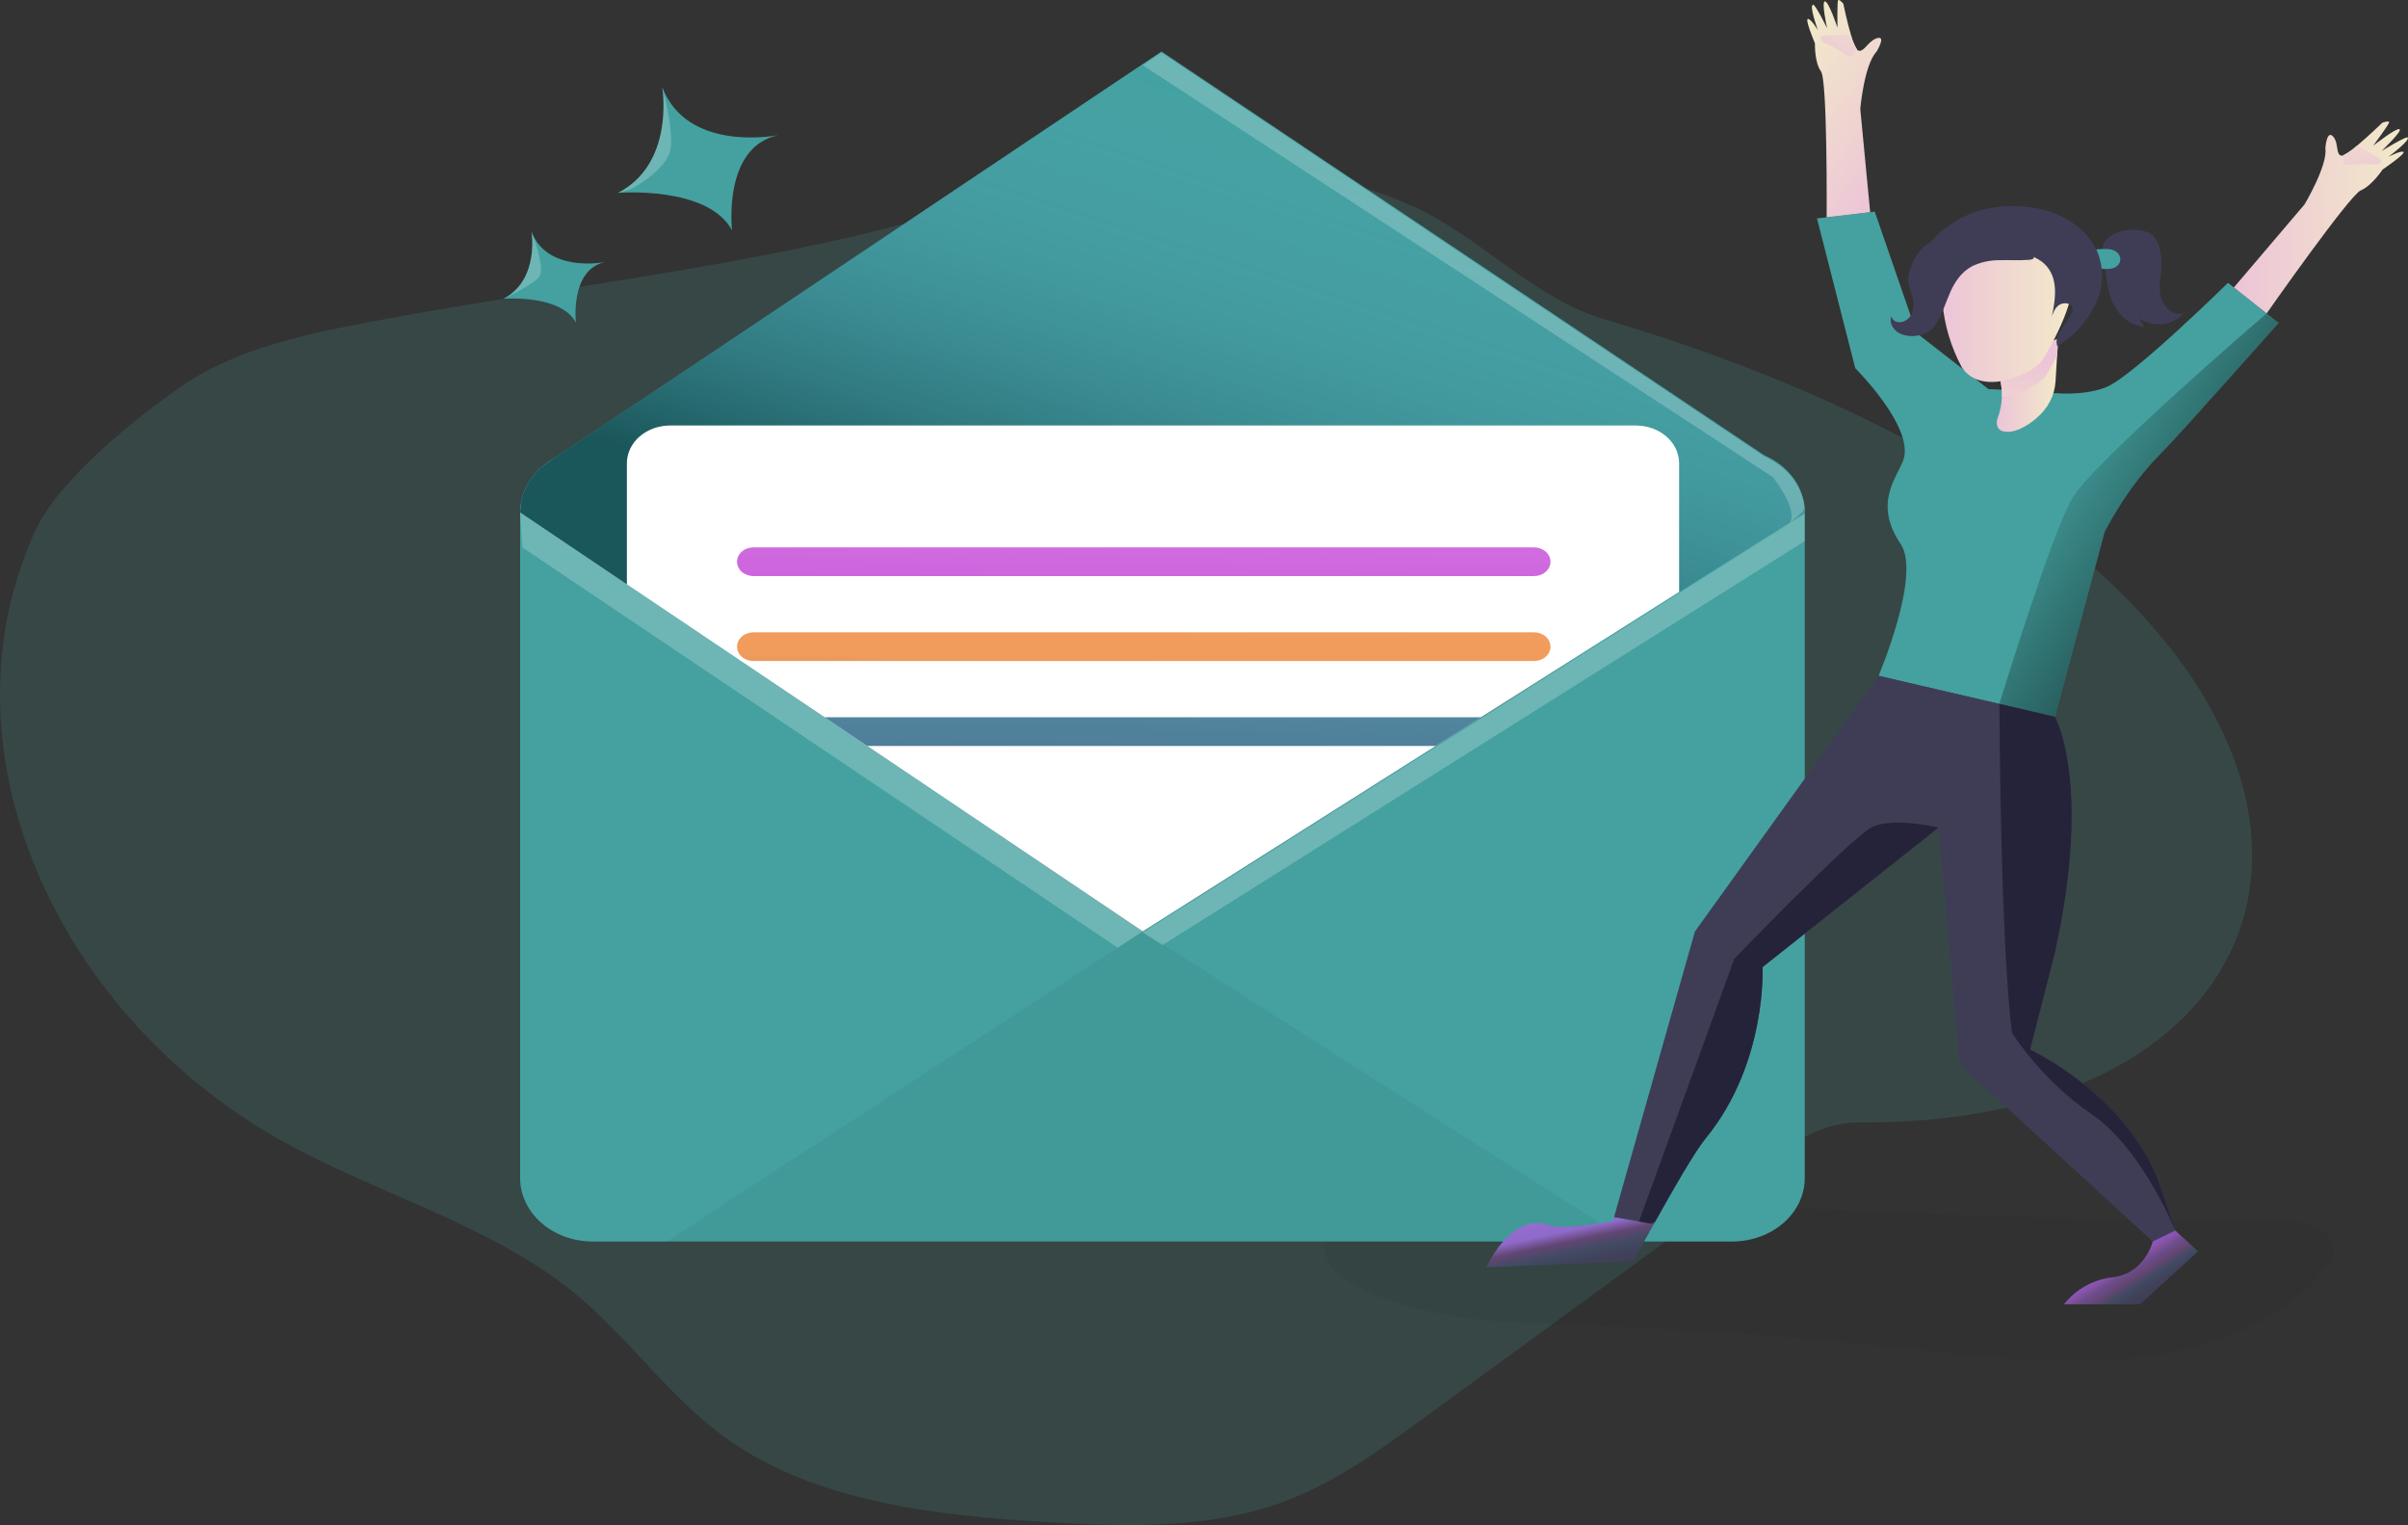 <svg width="319" height="202" viewBox="0 0 319 202" fill="none" xmlns="http://www.w3.org/2000/svg">
<rect x="0" y="0" width="319" height="202" fill="#333333" stroke="none"/>
<g clip-path="url(#clip0_415_877)">
<path opacity="0.18" d="M50.851 42.295C41.425 44.041 31.626 45.935 24.058 51.15C17.668 55.548 7.711 63.669 4.694 70.267C-8.087 98.138 6.363 132.051 34.411 149.395C47.602 157.553 64.042 161.502 75.897 171.104C83.395 177.178 88.647 185.217 96.625 190.8C108.283 198.951 124.022 200.755 138.917 201.628C149.266 202.24 160.017 202.504 169.618 199.066C176.558 196.583 182.437 192.323 188.208 188.124L226.437 160.233C232.58 155.757 238.323 148.627 246.321 148.675C318.303 149.125 323.156 75.116 212.681 42.335C202.944 39.446 196.267 31.413 187.12 27.295C168.224 18.786 146.477 21.543 127.419 27.431C103.221 34.925 75.963 37.629 50.851 42.295Z" fill="#44A1A0"/>
<path opacity="0.05" d="M301.727 161.688C304.74 161.732 308.621 162.388 309.085 164.987C309.337 166.34 308.45 167.657 307.49 168.75C301.483 175.608 291.529 179.076 281.708 180.007C271.886 180.937 261.987 179.635 252.181 178.579C238.011 177.049 223.785 176.034 209.501 175.534C199.346 175.175 188.665 174.952 179.92 170.431C178.297 169.595 176.702 168.55 175.923 167.048C174.374 164.06 176.822 160.423 180.183 158.971C183.545 157.519 187.495 157.662 191.244 157.837C228.06 159.57 264.849 161.688 301.727 161.688Z" fill="#000405"/>
<path d="M301.855 42.769C301.855 42.769 288.753 57.572 286.266 60.052C281.731 64.559 278.807 70.47 278.807 70.47L272.223 94.947L264.864 93.231L248.865 89.509C248.865 89.509 254.551 76.131 251.797 72.07C248.126 66.657 251.302 63.273 252.138 60.949C253.687 56.641 245.775 48.768 245.775 48.768L240.705 28.93L248.358 28.036L253.912 44.119L263.428 51.539L270.205 51.853C270.205 51.853 275.317 52.774 279.035 51.272C282.591 49.83 295.151 37.456 295.151 37.456L300.274 41.517L301.855 42.769ZM239.086 67.871V156.034C239.086 157.139 238.836 158.232 238.352 159.253C237.868 160.273 237.158 161.2 236.264 161.981C235.369 162.762 234.308 163.381 233.139 163.803C231.971 164.226 230.719 164.443 229.454 164.442H78.531C77.266 164.442 76.014 164.225 74.846 163.802C73.677 163.379 72.616 162.759 71.722 161.977C70.828 161.196 70.118 160.268 69.635 159.247C69.151 158.226 68.902 157.132 68.903 156.027V67.871C68.902 66.766 69.15 65.672 69.634 64.651C70.117 63.63 70.826 62.702 71.72 61.92C72.615 61.139 73.676 60.519 74.845 60.096C76.014 59.673 77.266 59.456 78.531 59.456H229.454C230.719 59.456 231.972 59.674 233.14 60.097C234.309 60.52 235.371 61.14 236.265 61.921C237.16 62.702 237.869 63.63 238.353 64.651C238.837 65.672 239.086 66.766 239.086 67.871Z" fill="#44A1A0"/>
<path d="M236.476 62.146H71.254L72.594 61.25C72.656 61.203 72.72 61.159 72.787 61.118L151.384 8.483L153.867 6.821L233.831 60.377L236.476 62.146Z" fill="#44A1A0"/>
<path d="M239.086 67.871L237.076 69.14L222.441 78.401L151.384 123.366L83.047 77.386L68.903 67.871L69.085 66.237C69.43 64.705 70.259 63.288 71.478 62.146C71.821 61.821 72.194 61.521 72.594 61.25C72.656 61.203 72.72 61.159 72.787 61.118C74.446 60.036 76.461 59.454 78.531 59.456H229.454C231.848 59.458 234.155 60.236 235.926 61.642C237.698 63.047 238.808 64.978 239.04 67.059C239.071 67.329 239.087 67.6 239.086 67.871Z" fill="#44A1A0"/>
<path opacity="0.61" d="M72.594 61.243C72.196 61.516 71.823 61.816 71.478 62.139H71.254L72.594 61.243Z" fill="url(#paint0_linear_415_877)"/>
<path opacity="0.61" d="M239.086 67.871L237.076 69.144L222.441 78.401L151.384 123.366L83.047 77.389L68.903 67.871L69.085 66.24C69.43 64.707 70.259 63.289 71.478 62.146C71.823 61.822 72.196 61.523 72.594 61.25L72.787 61.121L151.384 8.483L153.867 6.821L233.831 60.377C235.273 61.018 236.506 61.967 237.417 63.136C238.327 64.305 238.886 65.655 239.04 67.063C239.071 67.331 239.087 67.601 239.086 67.871Z" fill="url(#paint1_linear_415_877)"/>
<path d="M222.441 61.358V78.404L196.217 94.984L190.202 98.801L151.384 123.365L114.874 98.801L109.224 94.998L83.047 77.403V61.358C83.047 60.032 83.65 58.761 84.722 57.824C85.795 56.887 87.25 56.36 88.767 56.36H216.724C218.241 56.361 219.695 56.888 220.767 57.825C221.838 58.762 222.441 60.033 222.441 61.358Z" fill="white"/>
<path d="M203.223 76.303H99.817C99.239 76.303 98.686 76.103 98.278 75.746C97.869 75.39 97.64 74.906 97.64 74.402C97.64 74.152 97.696 73.905 97.806 73.674C97.915 73.443 98.075 73.234 98.278 73.057C98.48 72.88 98.719 72.74 98.984 72.645C99.248 72.549 99.531 72.5 99.817 72.5H203.223C203.509 72.5 203.792 72.549 204.056 72.645C204.32 72.74 204.56 72.88 204.762 73.057C204.964 73.234 205.125 73.443 205.234 73.674C205.344 73.905 205.4 74.152 205.4 74.402C205.4 74.906 205.17 75.39 204.762 75.746C204.354 76.103 203.8 76.303 203.223 76.303Z" fill="url(#paint2_linear_415_877)"/>
<path d="M203.223 87.554H99.817C99.239 87.554 98.686 87.353 98.278 86.997C97.869 86.64 97.64 86.156 97.64 85.652C97.64 85.148 97.869 84.664 98.278 84.307C98.686 83.951 99.239 83.751 99.817 83.751H203.223C203.8 83.751 204.354 83.951 204.762 84.307C205.17 84.664 205.4 85.148 205.4 85.652C205.4 86.156 205.17 86.64 204.762 86.997C204.354 87.353 203.8 87.554 203.223 87.554Z" fill="url(#paint3_linear_415_877)"/>
<path d="M196.217 94.998L190.202 98.801H114.874L109.22 94.998H196.217Z" fill="url(#paint4_linear_415_877)"/>
<path opacity="0.05" d="M151.384 123.365L88.31 164.449H215.76L151.384 123.365Z" fill="#000405"/>
<path d="M96.978 30.52C93.802 24.568 81.873 25.546 81.873 25.546C89.232 21.753 87.822 12.12 87.733 11.552C90.951 19.95 102.063 18.095 103.058 17.913C95.68 19.503 96.978 30.52 96.978 30.52ZM76.296 42.731C74.279 38.949 66.692 39.571 66.692 39.571C71.494 37.077 70.406 30.659 70.406 30.659V30.696C72.466 36.005 79.515 34.827 80.142 34.712C75.471 35.727 76.296 42.731 76.296 42.731Z" fill="#44A1A0"/>
<path d="M279.454 31.366C280.389 30.709 281.572 30.383 282.769 30.452C283.645 30.421 284.502 30.68 285.17 31.176C285.684 31.681 286.011 32.31 286.107 32.98C286.296 33.81 286.368 34.658 286.32 35.504C286.235 37.057 285.774 38.701 286.541 40.106C286.724 40.439 286.97 40.743 287.269 41.006C287.616 41.345 288.098 41.554 288.617 41.591C288.875 41.601 289.128 41.53 289.331 41.391C289.535 41.252 289.674 41.054 289.725 40.833C289.467 41.335 289.081 41.778 288.596 42.128C288.111 42.479 287.541 42.728 286.929 42.855C286.317 42.983 285.679 42.987 285.066 42.865C284.452 42.744 283.878 42.502 283.389 42.156L284.062 43.35C283.505 43.224 282.964 43.045 282.451 42.816C280.805 42.034 279.884 40.447 279.446 38.843C279.059 37.372 278.981 35.852 278.617 34.374C278.334 33.24 278.404 32.185 279.454 31.366Z" fill="#3F3D56"/>
<path d="M278.958 32.99C279.292 32.98 279.626 33.025 279.942 33.122C280.203 33.217 280.43 33.373 280.598 33.573C280.765 33.773 280.866 34.009 280.891 34.255C280.905 34.503 280.836 34.75 280.693 34.964C280.55 35.179 280.339 35.352 280.085 35.463C279.754 35.582 279.397 35.637 279.039 35.622C278.714 35.622 278.385 35.622 278.059 35.595C277.966 35.596 277.875 35.576 277.792 35.538C277.709 35.478 277.646 35.4 277.61 35.311C277.398 34.943 277.238 34.553 277.134 34.151C276.867 32.905 277.827 32.98 278.958 32.99Z" fill="#44A1A0"/>
<path d="M272.657 44.87C272.657 44.87 272.595 45.847 272.517 47.12C272.451 48.192 272.37 49.488 272.304 50.564C272.191 52.384 271.297 54.1 269.799 55.369C268.923 56.151 266.836 57.609 265.244 57.091C264.469 56.841 264.442 55.988 264.605 55.477C264.963 54.546 265.163 53.573 265.198 52.591C265.223 51.796 265.141 51.001 264.954 50.222C263.954 48.047 272.657 44.87 272.657 44.87Z" fill="url(#paint5_linear_415_877)"/>
<path d="M272.657 44.87C272.657 44.87 272.595 45.847 272.517 47.12C271.905 48.311 271.332 49.282 271.019 49.766C270.387 50.744 267.792 52.283 265.209 52.591C265.235 51.796 265.153 51.001 264.965 50.222C263.954 48.047 272.657 44.87 272.657 44.87Z" fill="url(#paint6_linear_415_877)"/>
<path d="M265.077 31.914C263.937 31.975 262.823 32.24 261.805 32.693C260.787 33.146 259.886 33.777 259.16 34.548C258.433 35.318 257.896 36.211 257.581 37.171C257.267 38.13 257.182 39.136 257.332 40.126C257.59 43.082 258.459 45.973 259.896 48.659C262.607 52.72 269.477 49.38 270.565 47.709C271.654 46.037 275.829 38.498 274.074 36.363C272.866 34.922 269.516 31.758 265.077 31.914Z" fill="url(#paint7_linear_415_877)"/>
<path d="M262.638 27.789C265.552 27.046 268.662 27.125 271.522 28.016C274.338 28.95 276.766 30.872 277.839 33.332C278.762 35.611 278.673 38.11 277.591 40.336C276.501 42.543 274.764 44.46 272.556 45.895C271.987 44.372 273.741 43.019 274.423 41.533C274.581 41.259 274.615 40.943 274.52 40.647C274.272 40.096 273.327 40.035 272.788 40.393C272.25 40.752 272.014 41.358 271.816 41.923C272.339 39.503 272.726 36.661 270.767 34.888C269.605 33.839 267.85 33.447 266.177 33.433C264.641 33.429 263.12 33.701 261.708 34.231C260.297 34.761 259.024 35.539 257.971 36.516C257.355 37.094 256.48 37.805 255.697 37.406C255.454 37.26 255.263 37.057 255.147 36.82C252.835 32.821 258.908 28.683 262.638 27.789Z" fill="#3F3D56"/>
<path d="M266.379 32.259C264.442 31.515 262.409 30.906 260.306 30.906C258.203 30.906 256.023 31.528 254.632 32.909C253.906 33.678 253.378 34.575 253.083 35.538C252.85 36.14 252.757 36.778 252.812 37.412C252.896 37.872 253.026 38.325 253.199 38.766C253.563 39.862 253.718 41.134 252.924 42.055C252.777 42.238 252.584 42.39 252.36 42.499C252.136 42.608 251.887 42.671 251.631 42.684C251.374 42.688 251.125 42.61 250.93 42.465C250.734 42.32 250.606 42.117 250.57 41.895C250.229 42.738 250.786 43.726 251.673 44.169C252.13 44.373 252.631 44.489 253.143 44.51C253.655 44.532 254.167 44.458 254.644 44.294C255.045 44.184 255.417 44.006 255.74 43.77C256.059 43.502 256.321 43.187 256.514 42.84C257.324 41.557 257.731 40.133 258.335 38.749C258.939 37.365 259.814 36.042 261.243 35.264C262.376 34.724 263.648 34.447 264.938 34.462C266.22 34.425 267.51 34.516 268.788 34.414C270.066 34.313 269.14 33.65 268.59 33.301C267.896 32.888 267.155 32.539 266.379 32.259Z" fill="#3F3D56"/>
<path d="M318.396 20.129C318.725 20.352 315.642 22.45 315.642 22.45C315.642 22.45 314.201 24.619 312.738 25.221C311.274 25.823 300.274 41.513 300.274 41.513L295.933 38.075L305.298 27.069C305.298 27.069 308.396 21.882 308.051 19.625C308.051 19.625 308.237 16.959 309.171 18.197C309.829 19.08 309.407 20.471 310.185 20.62C310.271 20.626 310.358 20.61 310.433 20.572C311.079 20.23 311.671 19.816 312.195 19.341C313.744 18.051 315.596 16.258 315.596 16.258C315.596 16.258 316.61 15.883 316.483 16.258C316.355 16.634 314.492 19.168 314.387 19.303C314.562 19.165 317.42 16.935 317.873 17.107C318.326 17.28 315.658 19.848 315.503 19.997C315.669 19.895 318.717 18.041 318.946 18.207C319.376 18.522 316.622 20.609 316.394 20.768C316.568 20.687 318.082 19.912 318.396 20.129Z" fill="url(#paint8_linear_415_877)"/>
<path d="M315.127 21.736C314.896 21.802 314.651 21.819 314.411 21.787C313.63 21.735 312.846 21.724 312.064 21.753C311.537 21.773 310.449 22.091 310.422 21.378C310.422 21.188 310.476 21.002 310.464 20.812C310.464 20.731 310.441 20.65 310.425 20.569C311.071 20.226 311.663 19.812 312.188 19.337C312.425 19.406 312.649 19.506 312.854 19.631C313.37 19.922 313.879 20.21 314.38 20.494C314.651 20.65 314.922 20.806 315.181 20.975C315.296 21.038 315.388 21.128 315.445 21.235C315.47 21.338 315.451 21.446 315.393 21.538C315.335 21.63 315.24 21.7 315.127 21.736Z" fill="url(#paint9_linear_415_877)"/>
<path d="M239.501 2.511C239.082 2.551 240.438 5.752 240.438 5.752C240.438 5.752 240.353 8.259 241.232 9.444C242.111 10.628 241.987 28.781 241.987 28.781L247.75 28.104L246.441 14.431C246.441 14.431 246.941 8.598 248.594 6.842C248.594 6.842 250.043 4.49 248.505 5.113C247.413 5.559 246.929 6.933 246.182 6.703C246.103 6.669 246.04 6.615 246 6.547C245.648 5.961 245.387 5.336 245.225 4.69C244.679 2.879 244.199 0.504 244.199 0.504C244.199 0.504 243.579 -0.274 243.478 0.102C243.378 0.477 243.412 3.485 243.416 3.658C243.35 3.465 242.274 0.244 241.77 0.186C241.267 0.129 241.999 3.536 242.045 3.732C241.96 3.57 240.496 0.592 240.194 0.626C239.64 0.697 240.74 3.749 240.821 3.976C240.713 3.827 239.896 2.477 239.501 2.511Z" fill="url(#paint10_linear_415_877)"/>
<path d="M241.298 5.383C241.455 5.544 241.652 5.67 241.875 5.752C242.57 6.069 243.242 6.421 243.889 6.808C244.326 7.068 245.051 7.847 245.512 7.244C245.635 7.089 245.694 6.906 245.817 6.747C245.874 6.68 245.935 6.615 246 6.554C245.648 5.968 245.387 5.343 245.225 4.696C244.982 4.646 244.731 4.628 244.481 4.642L242.665 4.673C242.34 4.673 242.014 4.673 241.689 4.71C241.551 4.709 241.416 4.745 241.302 4.811C241.222 4.89 241.178 4.992 241.178 5.097C241.177 5.202 241.22 5.303 241.298 5.383Z" fill="url(#paint11_linear_415_877)"/>
<path d="M219.079 162.145C217.53 164.909 216.403 167.058 216.403 167.058L196.91 167.87C196.91 167.87 200.14 160.402 205.396 162.331C207.174 162.981 213.614 161.759 213.614 161.759L213.816 161.194L219.079 162.145Z" fill="url(#paint12_linear_415_877)"/>
<path d="M288.164 162.981L285.178 164.442L259.617 140.967L256.797 109.628L233.49 128.099C233.49 128.099 234.114 140.818 225.965 150.769C224.505 152.552 221.534 157.733 219.288 161.779C219.218 161.905 219.149 162.033 219.083 162.158L218.645 162.08L217.123 161.803L213.82 161.208L224.532 123.379L248.873 89.523L264.872 93.245L272.231 94.96C272.231 94.96 277.196 103.653 272.231 126.15L268.939 139.028C268.939 139.028 282.207 145.21 286.297 157.438L288.16 162.974L288.164 162.981Z" fill="#3F3D56"/>
<path d="M288.164 162.98L291.196 165.752L283.501 172.762H273.431C273.431 172.762 275.577 169.666 279.868 169.176C284.159 168.685 285.186 164.439 285.186 164.439L288.164 162.98Z" fill="url(#paint13_linear_415_877)"/>
<path opacity="0.22" d="M83.581 25.059L81.881 25.546C89.24 21.753 87.83 12.12 87.741 11.552C87.857 12.008 89.569 18.366 88.635 20.454C87.47 23.062 83.581 25.059 83.581 25.059ZM71.42 36.692C70.522 37.778 66.951 39.453 66.707 39.564C71.509 37.071 70.421 30.652 70.421 30.652V30.689C70.611 31.129 72.296 35.629 71.42 36.692Z" fill="white"/>
<path opacity="0.22" d="M69.189 72.5L148.069 125.524L151.384 123.366L68.903 67.871L69.189 72.5Z" fill="white"/>
<path opacity="0.22" d="M153.995 125.182L239.086 71.674V68.024L151.384 123.514L153.995 125.182Z" fill="white"/>
<path opacity="0.22" d="M239.04 67.212L238.808 67.78L237.076 69.292C238.292 67.459 234.857 63.202 234.857 63.202L233.486 62.305L229.369 59.599L151.384 8.635L153.867 6.974L233.831 60.526C235.272 61.168 236.505 62.117 237.416 63.286C238.326 64.454 238.885 65.805 239.04 67.212Z" fill="white"/>
<path opacity="0.61" d="M301.855 42.769C301.855 42.769 288.753 57.572 286.266 60.052C281.731 64.559 278.807 70.47 278.807 70.47L272.223 94.947L264.864 93.231C264.864 93.231 271.735 70.788 274.496 66.024C277.258 61.26 300.267 41.513 300.267 41.513L301.855 42.769Z" fill="url(#paint14_linear_415_877)"/>
<path d="M288.16 162.974C288.024 162.635 283.652 152.024 277.087 147.575C270.422 143.055 266.549 136.815 266.549 136.815C264.981 124.837 264.872 93.231 264.872 93.231L272.231 94.947C272.231 94.947 277.196 103.639 272.231 126.137L268.939 139.015C268.939 139.015 282.207 145.21 286.297 157.438L288.16 162.974ZM233.49 128.092C233.49 128.092 234.114 140.811 225.965 150.762C224.505 152.546 221.534 157.726 219.288 161.773L218.645 162.074L217.123 161.796L229.757 126.983C229.757 126.983 245.058 111.144 247.859 109.628C250.659 108.112 256.797 109.628 256.797 109.628L233.49 128.092Z" fill="#25233A"/>
</g>
<defs>
<linearGradient id="paint0_linear_415_877" x1="71.316" y1="63.144" x2="72.481" y2="59.52" gradientUnits="userSpaceOnUse">
<stop offset="0.36" stop-color="#00272E"/>
<stop offset="0.75" stop-color="#3F80A1" stop-opacity="0.25"/>
<stop offset="1" stop-color="#69B9EB" stop-opacity="0"/>
</linearGradient>
<linearGradient id="paint1_linear_415_877" x1="132.829" y1="117.404" x2="167.002" y2="11.042" gradientUnits="userSpaceOnUse">
<stop offset="0.36" stop-color="#00272E"/>
<stop offset="0.75" stop-color="#3F80A1" stop-opacity="0.25"/>
<stop offset="1" stop-color="#69B9EB" stop-opacity="0"/>
</linearGradient>
<linearGradient id="paint2_linear_415_877" x1="152.155" y1="47.238" x2="149.163" y2="214.522" gradientUnits="userSpaceOnUse">
<stop stop-color="#B83BCC"/>
<stop offset="0.01" stop-color="#CA60DB"/>
<stop offset="0.12" stop-color="#D372E2"/>
<stop offset="0.24" stop-color="#C757D9"/>
<stop offset="0.37" stop-color="#4C718B"/>
<stop offset="0.5" stop-color="#465A73"/>
<stop offset="0.63" stop-color="#424A63"/>
<stop offset="0.79" stop-color="#404059"/>
<stop offset="0.99" stop-color="#3F3D56"/>
</linearGradient>
<linearGradient id="paint3_linear_415_877" x1="152.418" y1="47.242" x2="149.427" y2="214.529" gradientUnits="userSpaceOnUse">
<stop stop-color="#FF9444"/>
<stop offset="0.01" stop-color="#EAA069"/>
<stop offset="0.12" stop-color="#F39F60"/>
<stop offset="0.24" stop-color="#F19C5C"/>
<stop offset="0.37" stop-color="#4C718B"/>
<stop offset="0.5" stop-color="#465A73"/>
<stop offset="0.63" stop-color="#424A63"/>
<stop offset="0.79" stop-color="#404059"/>
<stop offset="0.99" stop-color="#3F3D56"/>
</linearGradient>
<linearGradient id="paint4_linear_415_877" x1="153.836" y1="47.265" x2="150.844" y2="214.553" gradientUnits="userSpaceOnUse">
<stop stop-color="#68E1FD"/>
<stop offset="0.01" stop-color="#67DDF9"/>
<stop offset="0.12" stop-color="#5CB3CE"/>
<stop offset="0.24" stop-color="#538EA9"/>
<stop offset="0.37" stop-color="#4C718B"/>
<stop offset="0.5" stop-color="#465A73"/>
<stop offset="0.63" stop-color="#424A63"/>
<stop offset="0.79" stop-color="#404059"/>
<stop offset="0.99" stop-color="#3F3D56"/>
</linearGradient>
<linearGradient id="paint5_linear_415_877" x1="264.527" y1="51.035" x2="272.657" y2="51.035" gradientUnits="userSpaceOnUse">
<stop stop-color="#ECC4D7"/>
<stop offset="0.42" stop-color="#EFD4D1"/>
<stop offset="1" stop-color="#F2EAC9"/>
</linearGradient>
<linearGradient id="paint6_linear_415_877" x1="268.834" y1="47.083" x2="267.552" y2="63.541" gradientUnits="userSpaceOnUse">
<stop stop-color="#ECC4D7"/>
<stop offset="0.42" stop-color="#EFD4D1"/>
<stop offset="1" stop-color="#F2EAC9"/>
</linearGradient>
<linearGradient id="paint7_linear_415_877" x1="257.266" y1="41.249" x2="274.504" y2="41.249" gradientUnits="userSpaceOnUse">
<stop stop-color="#ECC4D7"/>
<stop offset="0.42" stop-color="#EFD4D1"/>
<stop offset="1" stop-color="#F2EAC9"/>
</linearGradient>
<linearGradient id="paint8_linear_415_877" x1="295.933" y1="28.801" x2="319" y2="28.801" gradientUnits="userSpaceOnUse">
<stop stop-color="#ECC4D7"/>
<stop offset="0.42" stop-color="#EFD4D1"/>
<stop offset="1" stop-color="#F2EAC9"/>
</linearGradient>
<linearGradient id="paint9_linear_415_877" x1="313.694" y1="26.416" x2="311.908" y2="10.539" gradientUnits="userSpaceOnUse">
<stop stop-color="#ECC4D7"/>
<stop offset="0.42" stop-color="#EFD4D1"/>
<stop offset="1" stop-color="#F2EAC9"/>
</linearGradient>
<linearGradient id="paint10_linear_415_877" x1="253.552" y1="20.294" x2="235.56" y2="7.426" gradientUnits="userSpaceOnUse">
<stop stop-color="#ECC4D7"/>
<stop offset="0.42" stop-color="#EFD4D1"/>
<stop offset="1" stop-color="#F2EAC9"/>
</linearGradient>
<linearGradient id="paint11_linear_415_877" x1="239.874" y1="10.142" x2="249.633" y2="-3.487" gradientUnits="userSpaceOnUse">
<stop stop-color="#ECC4D7"/>
<stop offset="0.42" stop-color="#EFD4D1"/>
<stop offset="1" stop-color="#F2EAC9"/>
</linearGradient>
<linearGradient id="paint12_linear_415_877" x1="206.364" y1="159.066" x2="208.673" y2="170.076" gradientUnits="userSpaceOnUse">
<stop stop-color="#875AD0"/>
<stop offset="0.01" stop-color="#A07CDC"/>
<stop offset="0.12" stop-color="#9F78E0"/>
<stop offset="0.24" stop-color="#926CCF"/>
<stop offset="0.37" stop-color="#8F6ACA"/>
<stop offset="0.5" stop-color="#624673"/>
<stop offset="0.63" stop-color="#424A63"/>
<stop offset="0.79" stop-color="#404059"/>
<stop offset="0.99" stop-color="#3F3D56"/>
</linearGradient>
<linearGradient id="paint13_linear_415_877" x1="279.965" y1="166.391" x2="284.094" y2="173.004" gradientUnits="userSpaceOnUse">
<stop stop-color="#875AD0"/>
<stop offset="0.01" stop-color="#875AD0"/>
<stop offset="0.12" stop-color="#875AD0"/>
<stop offset="0.24" stop-color="#8853A9"/>
<stop offset="0.37" stop-color="#6C4C8B"/>
<stop offset="0.5" stop-color="#654673"/>
<stop offset="0.63" stop-color="#424A63"/>
<stop offset="0.79" stop-color="#404059"/>
<stop offset="0.99" stop-color="#3F3D56"/>
</linearGradient>
<linearGradient id="paint14_linear_415_877" x1="298.175" y1="75.227" x2="270.926" y2="57.254" gradientUnits="userSpaceOnUse">
<stop/>
<stop offset="0.98" stop-opacity="0"/>
</linearGradient>
<clipPath id="clip0_415_877">
<rect width="319" height="202" fill="white"/>
</clipPath>
</defs>
</svg>
